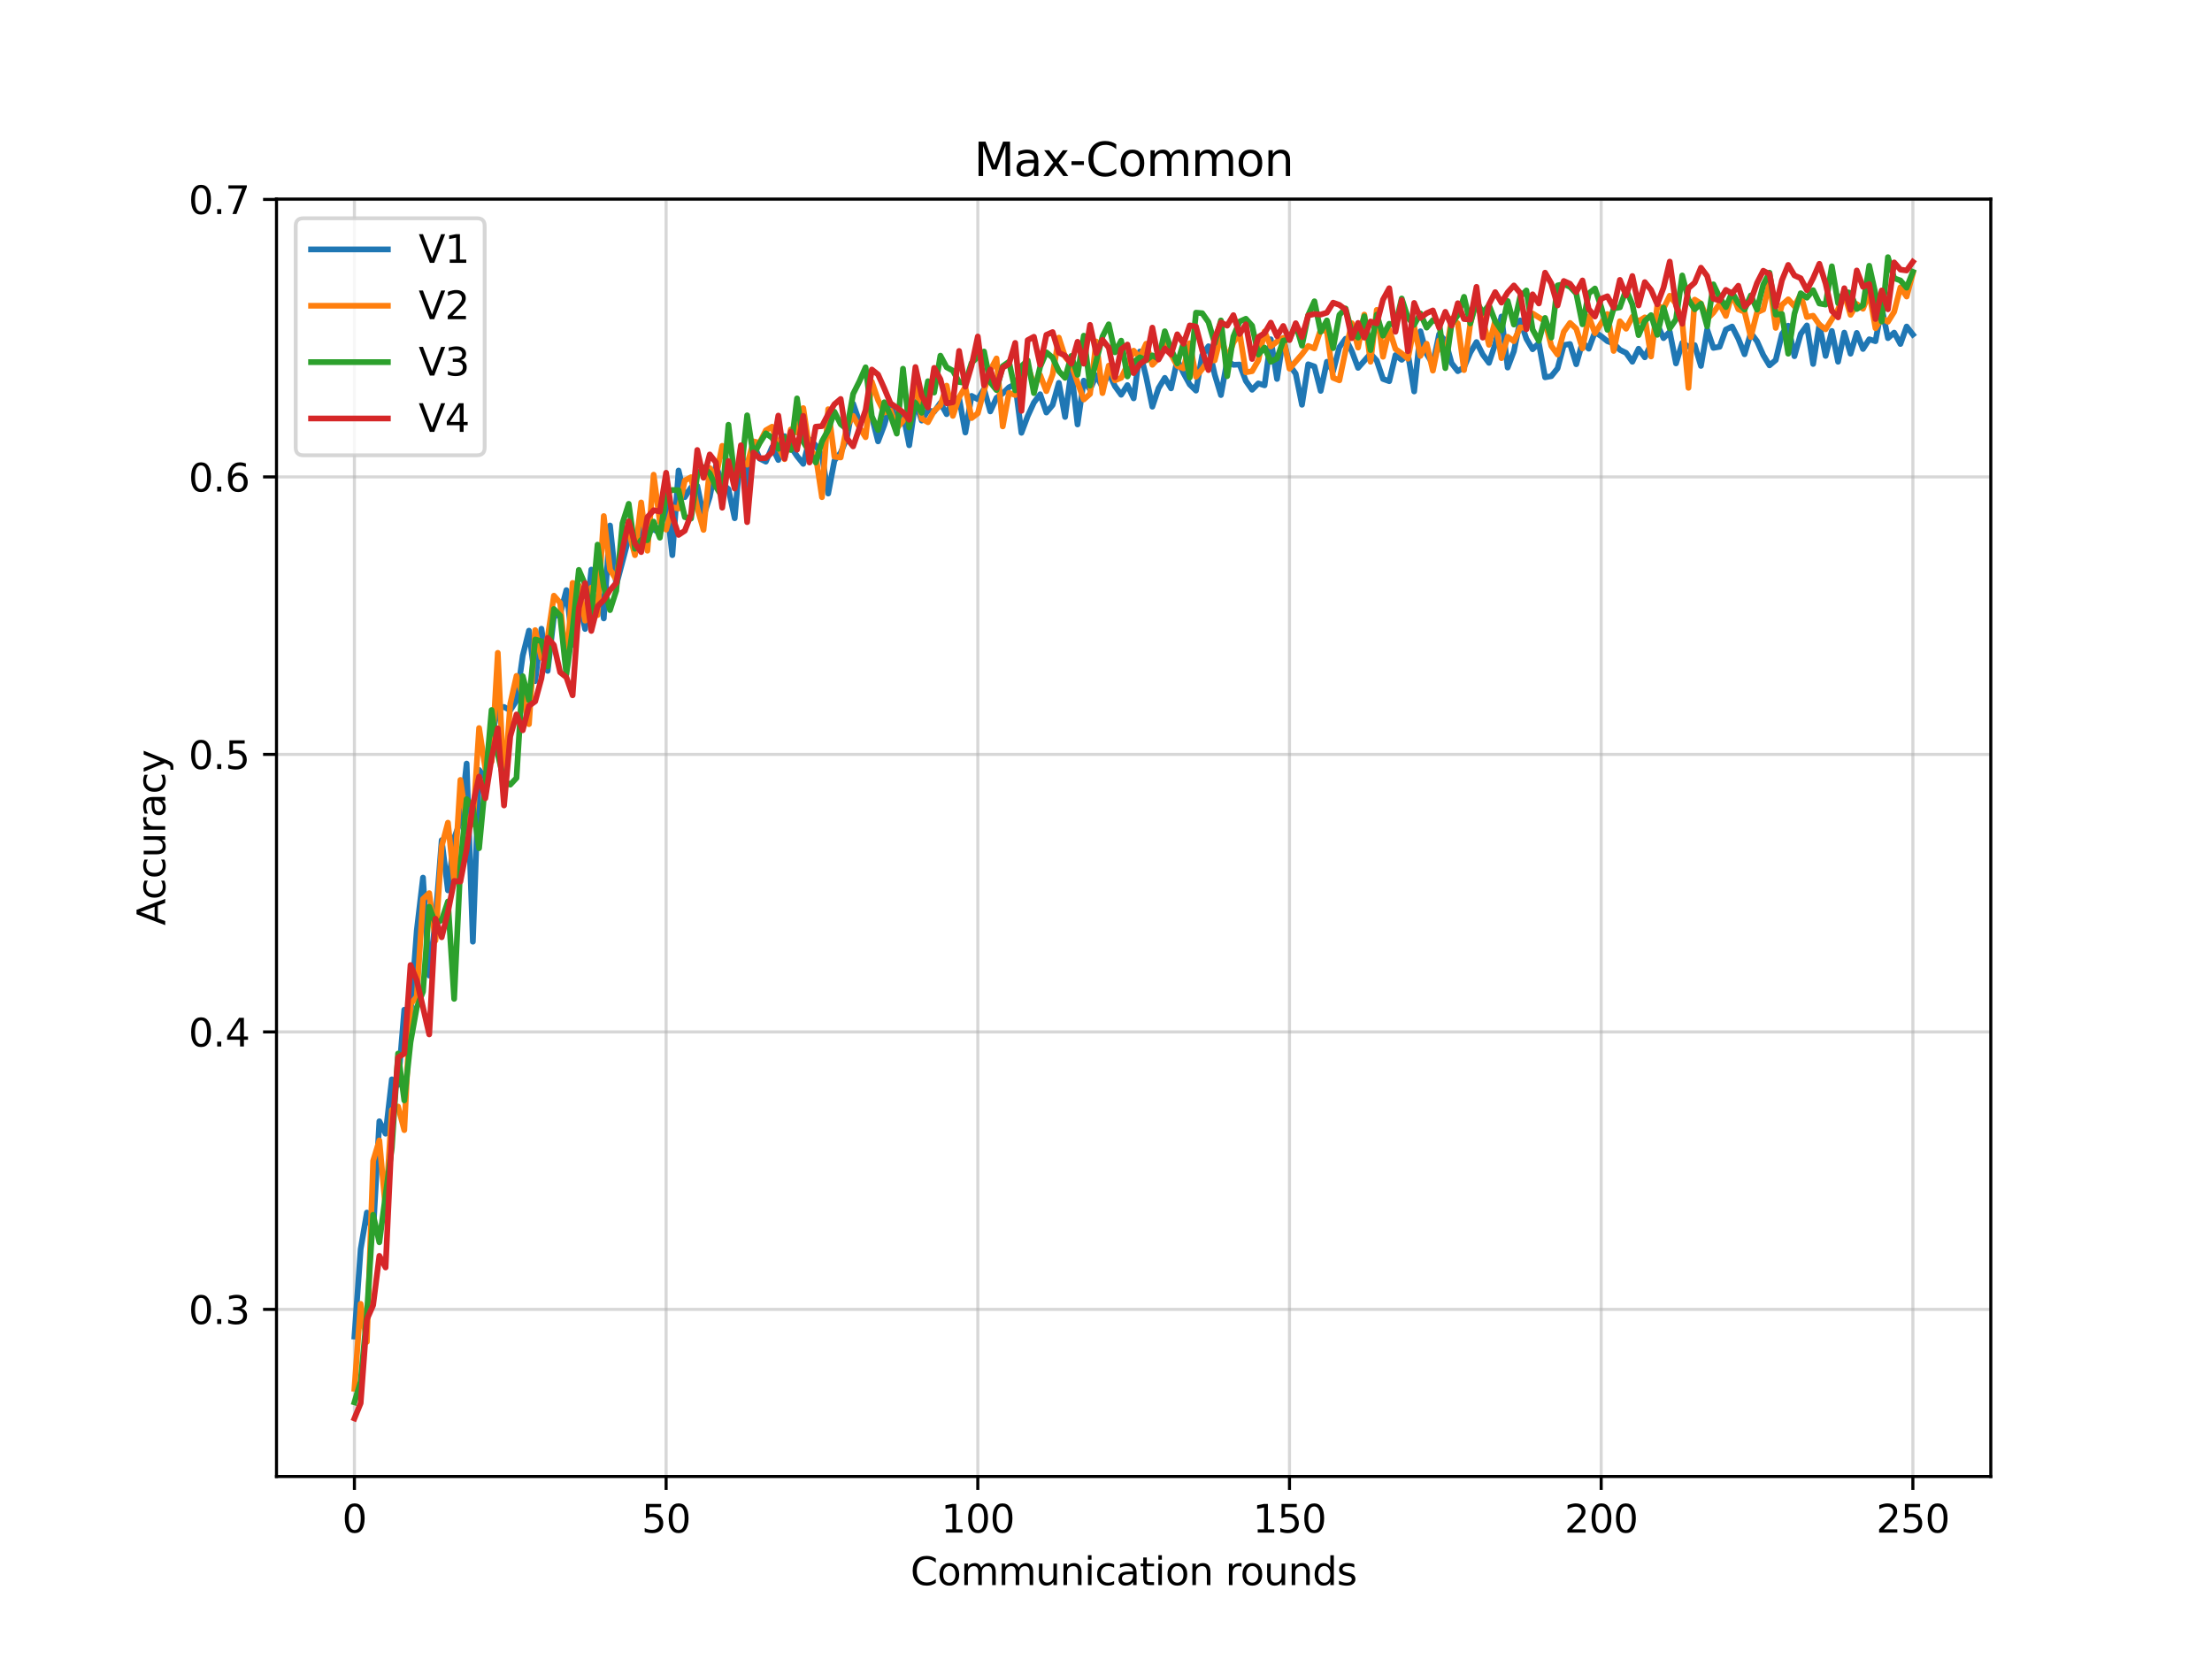 <?xml version="1.0" encoding="utf-8" standalone="no"?>
<!DOCTYPE svg PUBLIC "-//W3C//DTD SVG 1.1//EN"
  "http://www.w3.org/Graphics/SVG/1.1/DTD/svg11.dtd">
<svg xmlns:xlink="http://www.w3.org/1999/xlink" width="576pt" height="432pt" viewBox="0 0 576 432" xmlns="http://www.w3.org/2000/svg" version="1.1">
 <defs>
  <style type="text/css">*{stroke-linejoin: round; stroke-linecap: butt}</style>
 </defs>
 <g id="figure_1">
  <g id="patch_1">
   <path d="M 0 432 
L 576 432 
L 576 0 
L 0 0 
z
" style="fill: #ffffff"/>
  </g>
  <g id="axes_1">
   <g id="patch_2">
    <path d="M 72 384.48 
L 518.4 384.48 
L 518.4 51.84 
L 72 51.84 
z
" style="fill: #ffffff"/>
   </g>
   <g id="matplotlib.axis_1">
    <g id="xtick_1">
     <g id="line2d_1">
      <path d="M 92.291 384.48 
L 92.291 51.84 
" clip-path="url(#p181045d538)" style="fill: none; stroke: #b0b0b0; stroke-opacity: 0.5; stroke-width: 0.8; stroke-linecap: square"/>
     </g>
     <g id="line2d_2">
      <defs>
       <path id="m0600a0cae7" d="M 0 0 
L 0 3.5 
" style="stroke: #000000; stroke-width: 0.8"/>
      </defs>
      <g>
       <use xlink:href="#m0600a0cae7" x="92.291" y="384.48" style="stroke: #000000; stroke-width: 0.8"/>
      </g>
     </g>
     <g id="text_1">
      <!-- 0 -->
      <g transform="translate(89.11 399.078)scale(0.1 -0.1)">
       <defs>
        <path id="DejaVuSans-30" d="M 2034 4250 
Q 1547 4250 1301 3770 
Q 1056 3291 1056 2328 
Q 1056 1369 1301 889 
Q 1547 409 2034 409 
Q 2525 409 2770 889 
Q 3016 1369 3016 2328 
Q 3016 3291 2770 3770 
Q 2525 4250 2034 4250 
z
M 2034 4750 
Q 2819 4750 3233 4129 
Q 3647 3509 3647 2328 
Q 3647 1150 3233 529 
Q 2819 -91 2034 -91 
Q 1250 -91 836 529 
Q 422 1150 422 2328 
Q 422 3509 836 4129 
Q 1250 4750 2034 4750 
z
" transform="scale(0.016)"/>
       </defs>
       <use xlink:href="#DejaVuSans-30"/>
      </g>
     </g>
    </g>
    <g id="xtick_2">
     <g id="line2d_3">
      <path d="M 173.455 384.48 
L 173.455 51.84 
" clip-path="url(#p181045d538)" style="fill: none; stroke: #b0b0b0; stroke-opacity: 0.5; stroke-width: 0.8; stroke-linecap: square"/>
     </g>
     <g id="line2d_4">
      <g>
       <use xlink:href="#m0600a0cae7" x="173.455" y="384.48" style="stroke: #000000; stroke-width: 0.8"/>
      </g>
     </g>
     <g id="text_2">
      <!-- 50 -->
      <g transform="translate(167.092 399.078)scale(0.1 -0.1)">
       <defs>
        <path id="DejaVuSans-35" d="M 691 4666 
L 3169 4666 
L 3169 4134 
L 1269 4134 
L 1269 2991 
Q 1406 3038 1543 3061 
Q 1681 3084 1819 3084 
Q 2600 3084 3056 2656 
Q 3513 2228 3513 1497 
Q 3513 744 3044 326 
Q 2575 -91 1722 -91 
Q 1428 -91 1123 -41 
Q 819 9 494 109 
L 494 744 
Q 775 591 1075 516 
Q 1375 441 1709 441 
Q 2250 441 2565 725 
Q 2881 1009 2881 1497 
Q 2881 1984 2565 2268 
Q 2250 2553 1709 2553 
Q 1456 2553 1204 2497 
Q 953 2441 691 2322 
L 691 4666 
z
" transform="scale(0.016)"/>
       </defs>
       <use xlink:href="#DejaVuSans-35"/>
       <use xlink:href="#DejaVuSans-30" x="63.623"/>
      </g>
     </g>
    </g>
    <g id="xtick_3">
     <g id="line2d_5">
      <path d="M 254.618 384.48 
L 254.618 51.84 
" clip-path="url(#p181045d538)" style="fill: none; stroke: #b0b0b0; stroke-opacity: 0.5; stroke-width: 0.8; stroke-linecap: square"/>
     </g>
     <g id="line2d_6">
      <g>
       <use xlink:href="#m0600a0cae7" x="254.618" y="384.48" style="stroke: #000000; stroke-width: 0.8"/>
      </g>
     </g>
     <g id="text_3">
      <!-- 100 -->
      <g transform="translate(245.074 399.078)scale(0.1 -0.1)">
       <defs>
        <path id="DejaVuSans-31" d="M 794 531 
L 1825 531 
L 1825 4091 
L 703 3866 
L 703 4441 
L 1819 4666 
L 2450 4666 
L 2450 531 
L 3481 531 
L 3481 0 
L 794 0 
L 794 531 
z
" transform="scale(0.016)"/>
       </defs>
       <use xlink:href="#DejaVuSans-31"/>
       <use xlink:href="#DejaVuSans-30" x="63.623"/>
       <use xlink:href="#DejaVuSans-30" x="127.246"/>
      </g>
     </g>
    </g>
    <g id="xtick_4">
     <g id="line2d_7">
      <path d="M 335.782 384.48 
L 335.782 51.84 
" clip-path="url(#p181045d538)" style="fill: none; stroke: #b0b0b0; stroke-opacity: 0.5; stroke-width: 0.8; stroke-linecap: square"/>
     </g>
     <g id="line2d_8">
      <g>
       <use xlink:href="#m0600a0cae7" x="335.782" y="384.48" style="stroke: #000000; stroke-width: 0.8"/>
      </g>
     </g>
     <g id="text_4">
      <!-- 150 -->
      <g transform="translate(326.238 399.078)scale(0.1 -0.1)">
       <use xlink:href="#DejaVuSans-31"/>
       <use xlink:href="#DejaVuSans-35" x="63.623"/>
       <use xlink:href="#DejaVuSans-30" x="127.246"/>
      </g>
     </g>
    </g>
    <g id="xtick_5">
     <g id="line2d_9">
      <path d="M 416.945 384.48 
L 416.945 51.84 
" clip-path="url(#p181045d538)" style="fill: none; stroke: #b0b0b0; stroke-opacity: 0.5; stroke-width: 0.8; stroke-linecap: square"/>
     </g>
     <g id="line2d_10">
      <g>
       <use xlink:href="#m0600a0cae7" x="416.945" y="384.48" style="stroke: #000000; stroke-width: 0.8"/>
      </g>
     </g>
     <g id="text_5">
      <!-- 200 -->
      <g transform="translate(407.402 399.078)scale(0.1 -0.1)">
       <defs>
        <path id="DejaVuSans-32" d="M 1228 531 
L 3431 531 
L 3431 0 
L 469 0 
L 469 531 
Q 828 903 1448 1529 
Q 2069 2156 2228 2338 
Q 2531 2678 2651 2914 
Q 2772 3150 2772 3378 
Q 2772 3750 2511 3984 
Q 2250 4219 1831 4219 
Q 1534 4219 1204 4116 
Q 875 4013 500 3803 
L 500 4441 
Q 881 4594 1212 4672 
Q 1544 4750 1819 4750 
Q 2544 4750 2975 4387 
Q 3406 4025 3406 3419 
Q 3406 3131 3298 2873 
Q 3191 2616 2906 2266 
Q 2828 2175 2409 1742 
Q 1991 1309 1228 531 
z
" transform="scale(0.016)"/>
       </defs>
       <use xlink:href="#DejaVuSans-32"/>
       <use xlink:href="#DejaVuSans-30" x="63.623"/>
       <use xlink:href="#DejaVuSans-30" x="127.246"/>
      </g>
     </g>
    </g>
    <g id="xtick_6">
     <g id="line2d_11">
      <path d="M 498.109 384.48 
L 498.109 51.84 
" clip-path="url(#p181045d538)" style="fill: none; stroke: #b0b0b0; stroke-opacity: 0.5; stroke-width: 0.8; stroke-linecap: square"/>
     </g>
     <g id="line2d_12">
      <g>
       <use xlink:href="#m0600a0cae7" x="498.109" y="384.48" style="stroke: #000000; stroke-width: 0.8"/>
      </g>
     </g>
     <g id="text_6">
      <!-- 250 -->
      <g transform="translate(488.565 399.078)scale(0.1 -0.1)">
       <use xlink:href="#DejaVuSans-32"/>
       <use xlink:href="#DejaVuSans-35" x="63.623"/>
       <use xlink:href="#DejaVuSans-30" x="127.246"/>
      </g>
     </g>
    </g>
    <g id="text_7">
     <!-- Communication rounds -->
     <g transform="translate(237.084 412.757)scale(0.1 -0.1)">
      <defs>
       <path id="DejaVuSans-43" d="M 4122 4306 
L 4122 3641 
Q 3803 3938 3442 4084 
Q 3081 4231 2675 4231 
Q 1875 4231 1450 3742 
Q 1025 3253 1025 2328 
Q 1025 1406 1450 917 
Q 1875 428 2675 428 
Q 3081 428 3442 575 
Q 3803 722 4122 1019 
L 4122 359 
Q 3791 134 3420 21 
Q 3050 -91 2638 -91 
Q 1578 -91 968 557 
Q 359 1206 359 2328 
Q 359 3453 968 4101 
Q 1578 4750 2638 4750 
Q 3056 4750 3426 4639 
Q 3797 4528 4122 4306 
z
" transform="scale(0.016)"/>
       <path id="DejaVuSans-6f" d="M 1959 3097 
Q 1497 3097 1228 2736 
Q 959 2375 959 1747 
Q 959 1119 1226 758 
Q 1494 397 1959 397 
Q 2419 397 2687 759 
Q 2956 1122 2956 1747 
Q 2956 2369 2687 2733 
Q 2419 3097 1959 3097 
z
M 1959 3584 
Q 2709 3584 3137 3096 
Q 3566 2609 3566 1747 
Q 3566 888 3137 398 
Q 2709 -91 1959 -91 
Q 1206 -91 779 398 
Q 353 888 353 1747 
Q 353 2609 779 3096 
Q 1206 3584 1959 3584 
z
" transform="scale(0.016)"/>
       <path id="DejaVuSans-6d" d="M 3328 2828 
Q 3544 3216 3844 3400 
Q 4144 3584 4550 3584 
Q 5097 3584 5394 3201 
Q 5691 2819 5691 2113 
L 5691 0 
L 5113 0 
L 5113 2094 
Q 5113 2597 4934 2840 
Q 4756 3084 4391 3084 
Q 3944 3084 3684 2787 
Q 3425 2491 3425 1978 
L 3425 0 
L 2847 0 
L 2847 2094 
Q 2847 2600 2669 2842 
Q 2491 3084 2119 3084 
Q 1678 3084 1418 2786 
Q 1159 2488 1159 1978 
L 1159 0 
L 581 0 
L 581 3500 
L 1159 3500 
L 1159 2956 
Q 1356 3278 1631 3431 
Q 1906 3584 2284 3584 
Q 2666 3584 2933 3390 
Q 3200 3197 3328 2828 
z
" transform="scale(0.016)"/>
       <path id="DejaVuSans-75" d="M 544 1381 
L 544 3500 
L 1119 3500 
L 1119 1403 
Q 1119 906 1312 657 
Q 1506 409 1894 409 
Q 2359 409 2629 706 
Q 2900 1003 2900 1516 
L 2900 3500 
L 3475 3500 
L 3475 0 
L 2900 0 
L 2900 538 
Q 2691 219 2414 64 
Q 2138 -91 1772 -91 
Q 1169 -91 856 284 
Q 544 659 544 1381 
z
M 1991 3584 
L 1991 3584 
z
" transform="scale(0.016)"/>
       <path id="DejaVuSans-6e" d="M 3513 2113 
L 3513 0 
L 2938 0 
L 2938 2094 
Q 2938 2591 2744 2837 
Q 2550 3084 2163 3084 
Q 1697 3084 1428 2787 
Q 1159 2491 1159 1978 
L 1159 0 
L 581 0 
L 581 3500 
L 1159 3500 
L 1159 2956 
Q 1366 3272 1645 3428 
Q 1925 3584 2291 3584 
Q 2894 3584 3203 3211 
Q 3513 2838 3513 2113 
z
" transform="scale(0.016)"/>
       <path id="DejaVuSans-69" d="M 603 3500 
L 1178 3500 
L 1178 0 
L 603 0 
L 603 3500 
z
M 603 4863 
L 1178 4863 
L 1178 4134 
L 603 4134 
L 603 4863 
z
" transform="scale(0.016)"/>
       <path id="DejaVuSans-63" d="M 3122 3366 
L 3122 2828 
Q 2878 2963 2633 3030 
Q 2388 3097 2138 3097 
Q 1578 3097 1268 2742 
Q 959 2388 959 1747 
Q 959 1106 1268 751 
Q 1578 397 2138 397 
Q 2388 397 2633 464 
Q 2878 531 3122 666 
L 3122 134 
Q 2881 22 2623 -34 
Q 2366 -91 2075 -91 
Q 1284 -91 818 406 
Q 353 903 353 1747 
Q 353 2603 823 3093 
Q 1294 3584 2113 3584 
Q 2378 3584 2631 3529 
Q 2884 3475 3122 3366 
z
" transform="scale(0.016)"/>
       <path id="DejaVuSans-61" d="M 2194 1759 
Q 1497 1759 1228 1600 
Q 959 1441 959 1056 
Q 959 750 1161 570 
Q 1363 391 1709 391 
Q 2188 391 2477 730 
Q 2766 1069 2766 1631 
L 2766 1759 
L 2194 1759 
z
M 3341 1997 
L 3341 0 
L 2766 0 
L 2766 531 
Q 2569 213 2275 61 
Q 1981 -91 1556 -91 
Q 1019 -91 701 211 
Q 384 513 384 1019 
Q 384 1609 779 1909 
Q 1175 2209 1959 2209 
L 2766 2209 
L 2766 2266 
Q 2766 2663 2505 2880 
Q 2244 3097 1772 3097 
Q 1472 3097 1187 3025 
Q 903 2953 641 2809 
L 641 3341 
Q 956 3463 1253 3523 
Q 1550 3584 1831 3584 
Q 2591 3584 2966 3190 
Q 3341 2797 3341 1997 
z
" transform="scale(0.016)"/>
       <path id="DejaVuSans-74" d="M 1172 4494 
L 1172 3500 
L 2356 3500 
L 2356 3053 
L 1172 3053 
L 1172 1153 
Q 1172 725 1289 603 
Q 1406 481 1766 481 
L 2356 481 
L 2356 0 
L 1766 0 
Q 1100 0 847 248 
Q 594 497 594 1153 
L 594 3053 
L 172 3053 
L 172 3500 
L 594 3500 
L 594 4494 
L 1172 4494 
z
" transform="scale(0.016)"/>
       <path id="DejaVuSans-20" transform="scale(0.016)"/>
       <path id="DejaVuSans-72" d="M 2631 2963 
Q 2534 3019 2420 3045 
Q 2306 3072 2169 3072 
Q 1681 3072 1420 2755 
Q 1159 2438 1159 1844 
L 1159 0 
L 581 0 
L 581 3500 
L 1159 3500 
L 1159 2956 
Q 1341 3275 1631 3429 
Q 1922 3584 2338 3584 
Q 2397 3584 2469 3576 
Q 2541 3569 2628 3553 
L 2631 2963 
z
" transform="scale(0.016)"/>
       <path id="DejaVuSans-64" d="M 2906 2969 
L 2906 4863 
L 3481 4863 
L 3481 0 
L 2906 0 
L 2906 525 
Q 2725 213 2448 61 
Q 2172 -91 1784 -91 
Q 1150 -91 751 415 
Q 353 922 353 1747 
Q 353 2572 751 3078 
Q 1150 3584 1784 3584 
Q 2172 3584 2448 3432 
Q 2725 3281 2906 2969 
z
M 947 1747 
Q 947 1113 1208 752 
Q 1469 391 1925 391 
Q 2381 391 2643 752 
Q 2906 1113 2906 1747 
Q 2906 2381 2643 2742 
Q 2381 3103 1925 3103 
Q 1469 3103 1208 2742 
Q 947 2381 947 1747 
z
" transform="scale(0.016)"/>
       <path id="DejaVuSans-73" d="M 2834 3397 
L 2834 2853 
Q 2591 2978 2328 3040 
Q 2066 3103 1784 3103 
Q 1356 3103 1142 2972 
Q 928 2841 928 2578 
Q 928 2378 1081 2264 
Q 1234 2150 1697 2047 
L 1894 2003 
Q 2506 1872 2764 1633 
Q 3022 1394 3022 966 
Q 3022 478 2636 193 
Q 2250 -91 1575 -91 
Q 1294 -91 989 -36 
Q 684 19 347 128 
L 347 722 
Q 666 556 975 473 
Q 1284 391 1588 391 
Q 1994 391 2212 530 
Q 2431 669 2431 922 
Q 2431 1156 2273 1281 
Q 2116 1406 1581 1522 
L 1381 1569 
Q 847 1681 609 1914 
Q 372 2147 372 2553 
Q 372 3047 722 3315 
Q 1072 3584 1716 3584 
Q 2034 3584 2315 3537 
Q 2597 3491 2834 3397 
z
" transform="scale(0.016)"/>
      </defs>
      <use xlink:href="#DejaVuSans-43"/>
      <use xlink:href="#DejaVuSans-6f" x="69.824"/>
      <use xlink:href="#DejaVuSans-6d" x="131.006"/>
      <use xlink:href="#DejaVuSans-6d" x="228.418"/>
      <use xlink:href="#DejaVuSans-75" x="325.83"/>
      <use xlink:href="#DejaVuSans-6e" x="389.209"/>
      <use xlink:href="#DejaVuSans-69" x="452.588"/>
      <use xlink:href="#DejaVuSans-63" x="480.371"/>
      <use xlink:href="#DejaVuSans-61" x="535.352"/>
      <use xlink:href="#DejaVuSans-74" x="596.631"/>
      <use xlink:href="#DejaVuSans-69" x="635.84"/>
      <use xlink:href="#DejaVuSans-6f" x="663.623"/>
      <use xlink:href="#DejaVuSans-6e" x="724.805"/>
      <use xlink:href="#DejaVuSans-20" x="788.184"/>
      <use xlink:href="#DejaVuSans-72" x="819.971"/>
      <use xlink:href="#DejaVuSans-6f" x="858.834"/>
      <use xlink:href="#DejaVuSans-75" x="920.016"/>
      <use xlink:href="#DejaVuSans-6e" x="983.395"/>
      <use xlink:href="#DejaVuSans-64" x="1046.773"/>
      <use xlink:href="#DejaVuSans-73" x="1110.25"/>
     </g>
    </g>
   </g>
   <g id="matplotlib.axis_2">
    <g id="ytick_1">
     <g id="line2d_13">
      <path d="M 72 340.963 
L 518.4 340.963 
" clip-path="url(#p181045d538)" style="fill: none; stroke: #b0b0b0; stroke-opacity: 0.5; stroke-width: 0.8; stroke-linecap: square"/>
     </g>
     <g id="line2d_14">
      <defs>
       <path id="m2d059db420" d="M 0 0 
L -3.5 0 
" style="stroke: #000000; stroke-width: 0.8"/>
      </defs>
      <g>
       <use xlink:href="#m2d059db420" x="72" y="340.963" style="stroke: #000000; stroke-width: 0.8"/>
      </g>
     </g>
     <g id="text_8">
      <!-- 0.3 -->
      <g transform="translate(49.097 344.762)scale(0.1 -0.1)">
       <defs>
        <path id="DejaVuSans-2e" d="M 684 794 
L 1344 794 
L 1344 0 
L 684 0 
L 684 794 
z
" transform="scale(0.016)"/>
        <path id="DejaVuSans-33" d="M 2597 2516 
Q 3050 2419 3304 2112 
Q 3559 1806 3559 1356 
Q 3559 666 3084 287 
Q 2609 -91 1734 -91 
Q 1441 -91 1130 -33 
Q 819 25 488 141 
L 488 750 
Q 750 597 1062 519 
Q 1375 441 1716 441 
Q 2309 441 2620 675 
Q 2931 909 2931 1356 
Q 2931 1769 2642 2001 
Q 2353 2234 1838 2234 
L 1294 2234 
L 1294 2753 
L 1863 2753 
Q 2328 2753 2575 2939 
Q 2822 3125 2822 3475 
Q 2822 3834 2567 4026 
Q 2313 4219 1838 4219 
Q 1578 4219 1281 4162 
Q 984 4106 628 3988 
L 628 4550 
Q 988 4650 1302 4700 
Q 1616 4750 1894 4750 
Q 2613 4750 3031 4423 
Q 3450 4097 3450 3541 
Q 3450 3153 3228 2886 
Q 3006 2619 2597 2516 
z
" transform="scale(0.016)"/>
       </defs>
       <use xlink:href="#DejaVuSans-30"/>
       <use xlink:href="#DejaVuSans-2e" x="63.623"/>
       <use xlink:href="#DejaVuSans-33" x="95.41"/>
      </g>
     </g>
    </g>
    <g id="ytick_2">
     <g id="line2d_15">
      <path d="M 72 268.705 
L 518.4 268.705 
" clip-path="url(#p181045d538)" style="fill: none; stroke: #b0b0b0; stroke-opacity: 0.5; stroke-width: 0.8; stroke-linecap: square"/>
     </g>
     <g id="line2d_16">
      <g>
       <use xlink:href="#m2d059db420" x="72" y="268.705" style="stroke: #000000; stroke-width: 0.8"/>
      </g>
     </g>
     <g id="text_9">
      <!-- 0.4 -->
      <g transform="translate(49.097 272.504)scale(0.1 -0.1)">
       <defs>
        <path id="DejaVuSans-34" d="M 2419 4116 
L 825 1625 
L 2419 1625 
L 2419 4116 
z
M 2253 4666 
L 3047 4666 
L 3047 1625 
L 3713 1625 
L 3713 1100 
L 3047 1100 
L 3047 0 
L 2419 0 
L 2419 1100 
L 313 1100 
L 313 1709 
L 2253 4666 
z
" transform="scale(0.016)"/>
       </defs>
       <use xlink:href="#DejaVuSans-30"/>
       <use xlink:href="#DejaVuSans-2e" x="63.623"/>
       <use xlink:href="#DejaVuSans-34" x="95.41"/>
      </g>
     </g>
    </g>
    <g id="ytick_3">
     <g id="line2d_17">
      <path d="M 72 196.446 
L 518.4 196.446 
" clip-path="url(#p181045d538)" style="fill: none; stroke: #b0b0b0; stroke-opacity: 0.5; stroke-width: 0.8; stroke-linecap: square"/>
     </g>
     <g id="line2d_18">
      <g>
       <use xlink:href="#m2d059db420" x="72" y="196.446" style="stroke: #000000; stroke-width: 0.8"/>
      </g>
     </g>
     <g id="text_10">
      <!-- 0.5 -->
      <g transform="translate(49.097 200.246)scale(0.1 -0.1)">
       <use xlink:href="#DejaVuSans-30"/>
       <use xlink:href="#DejaVuSans-2e" x="63.623"/>
       <use xlink:href="#DejaVuSans-35" x="95.41"/>
      </g>
     </g>
    </g>
    <g id="ytick_4">
     <g id="line2d_19">
      <path d="M 72 124.188 
L 518.4 124.188 
" clip-path="url(#p181045d538)" style="fill: none; stroke: #b0b0b0; stroke-opacity: 0.5; stroke-width: 0.8; stroke-linecap: square"/>
     </g>
     <g id="line2d_20">
      <g>
       <use xlink:href="#m2d059db420" x="72" y="124.188" style="stroke: #000000; stroke-width: 0.8"/>
      </g>
     </g>
     <g id="text_11">
      <!-- 0.6 -->
      <g transform="translate(49.097 127.988)scale(0.1 -0.1)">
       <defs>
        <path id="DejaVuSans-36" d="M 2113 2584 
Q 1688 2584 1439 2293 
Q 1191 2003 1191 1497 
Q 1191 994 1439 701 
Q 1688 409 2113 409 
Q 2538 409 2786 701 
Q 3034 994 3034 1497 
Q 3034 2003 2786 2293 
Q 2538 2584 2113 2584 
z
M 3366 4563 
L 3366 3988 
Q 3128 4100 2886 4159 
Q 2644 4219 2406 4219 
Q 1781 4219 1451 3797 
Q 1122 3375 1075 2522 
Q 1259 2794 1537 2939 
Q 1816 3084 2150 3084 
Q 2853 3084 3261 2657 
Q 3669 2231 3669 1497 
Q 3669 778 3244 343 
Q 2819 -91 2113 -91 
Q 1303 -91 875 529 
Q 447 1150 447 2328 
Q 447 3434 972 4092 
Q 1497 4750 2381 4750 
Q 2619 4750 2861 4703 
Q 3103 4656 3366 4563 
z
" transform="scale(0.016)"/>
       </defs>
       <use xlink:href="#DejaVuSans-30"/>
       <use xlink:href="#DejaVuSans-2e" x="63.623"/>
       <use xlink:href="#DejaVuSans-36" x="95.41"/>
      </g>
     </g>
    </g>
    <g id="ytick_5">
     <g id="line2d_21">
      <path d="M 72 51.93 
L 518.4 51.93 
" clip-path="url(#p181045d538)" style="fill: none; stroke: #b0b0b0; stroke-opacity: 0.5; stroke-width: 0.8; stroke-linecap: square"/>
     </g>
     <g id="line2d_22">
      <g>
       <use xlink:href="#m2d059db420" x="72" y="51.93" style="stroke: #000000; stroke-width: 0.8"/>
      </g>
     </g>
     <g id="text_12">
      <!-- 0.7 -->
      <g transform="translate(49.097 55.73)scale(0.1 -0.1)">
       <defs>
        <path id="DejaVuSans-37" d="M 525 4666 
L 3525 4666 
L 3525 4397 
L 1831 0 
L 1172 0 
L 2766 4134 
L 525 4134 
L 525 4666 
z
" transform="scale(0.016)"/>
       </defs>
       <use xlink:href="#DejaVuSans-30"/>
       <use xlink:href="#DejaVuSans-2e" x="63.623"/>
       <use xlink:href="#DejaVuSans-37" x="95.41"/>
      </g>
     </g>
    </g>
    <g id="text_13">
     <!-- Accuracy -->
     <g transform="translate(43.017 240.988)rotate(-90)scale(0.1 -0.1)">
      <defs>
       <path id="DejaVuSans-41" d="M 2188 4044 
L 1331 1722 
L 3047 1722 
L 2188 4044 
z
M 1831 4666 
L 2547 4666 
L 4325 0 
L 3669 0 
L 3244 1197 
L 1141 1197 
L 716 0 
L 50 0 
L 1831 4666 
z
" transform="scale(0.016)"/>
       <path id="DejaVuSans-79" d="M 2059 -325 
Q 1816 -950 1584 -1140 
Q 1353 -1331 966 -1331 
L 506 -1331 
L 506 -850 
L 844 -850 
Q 1081 -850 1212 -737 
Q 1344 -625 1503 -206 
L 1606 56 
L 191 3500 
L 800 3500 
L 1894 763 
L 2988 3500 
L 3597 3500 
L 2059 -325 
z
" transform="scale(0.016)"/>
      </defs>
      <use xlink:href="#DejaVuSans-41"/>
      <use xlink:href="#DejaVuSans-63" x="66.658"/>
      <use xlink:href="#DejaVuSans-63" x="121.639"/>
      <use xlink:href="#DejaVuSans-75" x="176.619"/>
      <use xlink:href="#DejaVuSans-72" x="239.998"/>
      <use xlink:href="#DejaVuSans-61" x="281.111"/>
      <use xlink:href="#DejaVuSans-63" x="342.391"/>
      <use xlink:href="#DejaVuSans-79" x="397.371"/>
     </g>
    </g>
   </g>
   <g id="line2d_23">
    <path d="M 92.291 348.044 
L 93.914 325.283 
L 95.537 315.745 
L 97.161 321.019 
L 98.784 291.972 
L 100.407 295.223 
L 102.031 281.061 
L 103.654 282.506 
L 105.277 262.924 
L 106.9 263.935 
L 108.524 242.33 
L 110.147 228.529 
L 111.77 254.036 
L 113.393 239.368 
L 115.017 218.774 
L 116.64 231.853 
L 118.263 218.268 
L 119.887 213.788 
L 121.51 198.831 
L 123.133 245.221 
L 124.756 200.493 
L 126.38 202.516 
L 128.003 192.255 
L 129.626 184.379 
L 131.249 184.09 
L 132.873 184.957 
L 134.496 182.428 
L 136.119 170.723 
L 137.743 164.219 
L 139.366 177.37 
L 140.989 163.714 
L 142.612 174.697 
L 144.236 160.534 
L 145.859 159.956 
L 147.482 153.67 
L 149.105 167.905 
L 150.729 156.343 
L 152.352 163.786 
L 153.975 148.323 
L 155.599 151.646 
L 157.222 161.04 
L 158.845 136.834 
L 160.468 152.369 
L 163.715 140.085 
L 165.338 141.241 
L 166.961 138.568 
L 168.585 135.244 
L 170.208 137.917 
L 171.831 138.64 
L 173.455 130.475 
L 175.078 144.565 
L 176.701 122.526 
L 178.324 129.463 
L 179.948 126.934 
L 181.571 126.501 
L 183.194 134.449 
L 184.817 129.391 
L 186.441 121.226 
L 188.064 125.923 
L 189.687 127.368 
L 191.311 134.955 
L 192.934 116.385 
L 194.557 126.356 
L 196.18 115.59 
L 197.804 119.419 
L 199.427 120.214 
L 201.05 116.457 
L 202.673 119.781 
L 204.297 113.566 
L 205.92 116.312 
L 207.543 118.769 
L 209.167 120.792 
L 210.79 114.434 
L 212.413 115.951 
L 214.036 118.697 
L 215.66 128.524 
L 217.283 119.925 
L 218.906 117.902 
L 220.529 114.072 
L 222.153 105.112 
L 223.776 109.809 
L 225.399 108.725 
L 227.023 108.581 
L 228.646 114.939 
L 230.269 110.676 
L 231.892 105.04 
L 233.516 109.954 
L 235.139 107.641 
L 236.762 115.951 
L 238.385 104.534 
L 240.009 109.52 
L 241.632 106.846 
L 243.255 107.208 
L 244.879 104.895 
L 246.502 107.858 
L 248.125 104.173 
L 249.748 103.667 
L 251.372 112.627 
L 252.995 103.089 
L 254.618 103.956 
L 256.241 101.283 
L 257.865 107.135 
L 259.488 103.595 
L 261.111 102.439 
L 262.735 100.849 
L 264.358 100.054 
L 265.981 112.699 
L 267.604 108.364 
L 269.228 104.823 
L 270.851 102.655 
L 272.474 107.425 
L 274.097 105.474 
L 275.721 99.693 
L 277.344 108.581 
L 278.967 96.441 
L 280.591 110.532 
L 282.214 99.115 
L 283.837 101.427 
L 285.46 97.742 
L 287.084 100.849 
L 288.707 97.092 
L 290.33 100.56 
L 291.953 102.8 
L 293.577 100.271 
L 295.2 103.739 
L 296.823 91.528 
L 298.447 98.103 
L 300.07 105.907 
L 301.693 101.066 
L 303.316 98.392 
L 304.94 101.138 
L 306.563 93.768 
L 308.186 97.164 
L 309.809 100.126 
L 311.433 101.716 
L 313.056 92.467 
L 314.679 90.155 
L 316.303 97.525 
L 317.926 102.872 
L 319.549 93.985 
L 321.172 94.996 
L 322.796 94.924 
L 324.419 99.187 
L 326.042 101.499 
L 327.665 99.837 
L 329.289 100.343 
L 330.912 88.348 
L 332.535 98.681 
L 334.159 87.987 
L 335.782 95.068 
L 337.405 97.308 
L 339.028 105.401 
L 340.652 94.852 
L 342.275 95.43 
L 343.898 101.788 
L 345.521 94.201 
L 347.145 96.658 
L 348.768 90.444 
L 350.391 88.204 
L 352.015 91.455 
L 353.638 95.791 
L 356.884 92.106 
L 358.508 93.912 
L 360.131 98.681 
L 361.754 99.259 
L 363.377 92.467 
L 365.001 93.695 
L 366.624 92.178 
L 368.247 101.933 
L 369.871 86.253 
L 371.494 92.178 
L 373.117 94.779 
L 374.74 87.048 
L 376.364 88.71 
L 377.987 94.563 
L 379.61 96.658 
L 381.233 95.646 
L 382.857 91.817 
L 384.48 89.071 
L 386.103 92.323 
L 387.727 94.49 
L 389.35 89.577 
L 390.973 82.423 
L 392.596 95.719 
L 394.22 91.455 
L 395.843 83.435 
L 397.466 88.204 
L 399.089 90.95 
L 400.713 89.36 
L 402.336 98.248 
L 403.959 97.959 
L 405.583 95.935 
L 407.206 89.866 
L 408.829 89.577 
L 410.452 94.852 
L 412.076 89.143 
L 413.699 90.805 
L 415.322 86.47 
L 416.945 87.554 
L 418.569 88.854 
L 420.192 89.432 
L 421.815 91.094 
L 423.439 91.889 
L 425.062 94.201 
L 426.685 90.805 
L 428.308 93.045 
L 429.932 89.577 
L 431.555 84.519 
L 433.178 88.059 
L 434.801 86.397 
L 436.425 94.635 
L 438.048 89.288 
L 439.671 90.227 
L 441.295 89.866 
L 442.918 95.285 
L 444.541 85.819 
L 446.164 90.588 
L 447.788 90.299 
L 449.411 85.819 
L 451.034 85.025 
L 452.657 88.204 
L 454.281 92.25 
L 455.904 86.686 
L 457.527 88.854 
L 459.151 92.467 
L 460.774 95.141 
L 462.397 93.768 
L 464.02 86.975 
L 465.644 84.808 
L 467.267 92.756 
L 468.89 86.975 
L 470.513 84.735 
L 472.137 94.779 
L 473.76 84.519 
L 475.383 92.684 
L 477.007 86.181 
L 478.63 94.201 
L 480.253 86.614 
L 481.876 92.106 
L 483.5 86.686 
L 485.123 90.877 
L 486.746 88.348 
L 488.369 88.854 
L 489.993 80.111 
L 491.616 88.059 
L 493.239 86.614 
L 494.863 89.577 
L 496.486 85.025 
L 498.109 87.12 
L 498.109 87.12 
" clip-path="url(#p181045d538)" style="fill: none; stroke: #1f77b4; stroke-width: 1.5; stroke-linecap: square"/>
   </g>
   <g id="line2d_24">
    <path d="M 92.291 361.628 
L 93.914 339.517 
L 95.537 349.417 
L 97.161 302.305 
L 98.784 296.957 
L 100.407 314.877 
L 102.031 289.009 
L 103.654 288.142 
L 105.277 294.284 
L 106.9 261.479 
L 108.524 259.528 
L 110.147 234.093 
L 111.77 232.575 
L 113.393 244.932 
L 115.017 220.364 
L 116.64 214.222 
L 118.263 229.685 
L 119.887 203.094 
L 121.51 214.077 
L 123.133 214.655 
L 124.756 189.582 
L 126.38 200.132 
L 128.003 198.325 
L 129.626 170 
L 131.249 205.551 
L 132.873 183.223 
L 134.496 175.997 
L 136.119 181.128 
L 137.743 188.57 
L 139.366 164.075 
L 140.989 171.301 
L 142.612 166.026 
L 144.236 155.115 
L 145.859 156.994 
L 147.482 173.685 
L 149.105 151.791 
L 150.729 152.441 
L 152.352 161.618 
L 153.975 153.019 
L 155.599 160.173 
L 157.222 134.377 
L 158.845 148.323 
L 160.468 150.924 
L 162.092 140.23 
L 163.715 138.279 
L 165.338 144.565 
L 166.961 130.836 
L 168.585 143.409 
L 170.208 123.61 
L 171.831 135.894 
L 173.455 137.917 
L 175.078 132.065 
L 176.701 132.426 
L 178.324 125.128 
L 179.948 124.261 
L 181.571 132.281 
L 183.194 137.99 
L 184.817 121.876 
L 186.441 124.116 
L 188.064 116.095 
L 189.687 122.237 
L 191.311 124.55 
L 192.934 120.286 
L 194.557 121.009 
L 196.18 114.939 
L 197.804 115.301 
L 199.427 112.049 
L 201.05 111.11 
L 202.673 116.385 
L 204.297 119.564 
L 205.92 111.832 
L 207.543 112.627 
L 209.167 106.268 
L 210.79 117.035 
L 212.413 118.625 
L 214.036 129.463 
L 215.66 106.557 
L 217.283 118.914 
L 218.906 119.13 
L 220.529 111.037 
L 222.153 108.292 
L 223.776 111.254 
L 225.399 113.855 
L 227.023 99.404 
L 228.646 104.173 
L 230.269 107.425 
L 231.892 106.919 
L 233.516 111.543 
L 235.139 109.592 
L 236.762 107.352 
L 238.385 99.621 
L 240.009 109.014 
L 241.632 109.954 
L 243.255 106.991 
L 244.879 105.546 
L 246.502 100.415 
L 248.125 108.292 
L 249.748 103.45 
L 251.372 100.777 
L 252.995 108.87 
L 254.618 107.641 
L 256.241 101.644 
L 257.865 96.441 
L 259.488 93.334 
L 261.111 111.037 
L 262.735 102.294 
L 264.358 102.872 
L 265.981 96.08 
L 267.604 95.213 
L 269.228 100.271 
L 270.851 97.67 
L 272.474 101.861 
L 274.097 97.525 
L 275.721 87.915 
L 277.344 92.901 
L 278.967 94.852 
L 280.591 99.621 
L 282.214 104.028 
L 283.837 102.583 
L 285.46 88.926 
L 287.084 102.366 
L 288.707 95.213 
L 290.33 99.043 
L 291.953 98.392 
L 293.577 95.068 
L 295.2 91.311 
L 296.823 93.117 
L 298.447 89.505 
L 300.07 94.996 
L 301.693 93.262 
L 303.316 88.421 
L 304.94 92.25 
L 306.563 95.285 
L 308.186 95.935 
L 309.809 89.36 
L 311.433 98.103 
L 313.056 96.08 
L 314.679 93.768 
L 316.303 93.84 
L 317.926 87.337 
L 319.549 93.623 
L 321.172 89.215 
L 322.796 86.759 
L 324.419 96.947 
L 326.042 96.658 
L 327.665 93.84 
L 329.289 86.325 
L 330.912 90.227 
L 332.535 88.926 
L 334.159 87.987 
L 335.782 96.008 
L 339.028 92.25 
L 340.652 90.083 
L 342.275 90.733 
L 343.898 85.892 
L 345.521 86.253 
L 347.145 98.392 
L 348.768 99.043 
L 350.391 91.239 
L 352.015 84.157 
L 353.638 90.516 
L 355.261 81.917 
L 356.884 94.201 
L 358.508 80.689 
L 360.131 92.901 
L 361.754 85.819 
L 363.377 90.877 
L 365.001 92.034 
L 366.624 93.406 
L 368.247 85.097 
L 369.871 92.684 
L 371.494 89.505 
L 373.117 96.514 
L 374.74 88.637 
L 376.364 93.406 
L 377.987 82.929 
L 379.61 84.23 
L 381.233 96.369 
L 382.857 84.302 
L 384.48 77.871 
L 386.103 83.074 
L 387.727 89.794 
L 389.35 83.507 
L 390.973 93.262 
L 392.596 87.698 
L 394.22 88.854 
L 395.843 85.241 
L 397.466 85.386 
L 399.089 81.628 
L 402.336 83.652 
L 403.959 90.083 
L 405.583 92.323 
L 407.206 86.397 
L 408.829 84.085 
L 410.452 85.603 
L 412.076 90.733 
L 413.699 82.351 
L 415.322 86.759 
L 416.945 84.157 
L 418.569 81.773 
L 420.192 91.383 
L 421.815 83.652 
L 423.439 85.603 
L 425.062 82.495 
L 426.685 83.652 
L 428.308 82.64 
L 429.932 92.828 
L 431.555 79.533 
L 433.178 80.328 
L 434.801 77.004 
L 436.425 79.099 
L 438.048 83.724 
L 439.671 100.994 
L 441.295 78.015 
L 442.918 79.027 
L 444.541 83.074 
L 446.164 81.412 
L 447.788 79.099 
L 449.411 82.279 
L 451.034 76.426 
L 452.657 80.545 
L 454.281 81.195 
L 455.904 87.77 
L 457.527 81.339 
L 459.151 80.617 
L 460.774 73.391 
L 462.397 85.386 
L 464.02 79.388 
L 465.644 77.943 
L 467.267 79.75 
L 468.89 76.715 
L 470.513 82.568 
L 472.137 82.206 
L 473.76 84.519 
L 475.383 85.747 
L 478.63 80.545 
L 480.253 76.498 
L 481.876 81.99 
L 483.5 79.172 
L 485.123 80.4 
L 486.746 76.209 
L 488.369 85.458 
L 489.993 82.785 
L 491.616 83.796 
L 493.239 81.195 
L 494.863 74.836 
L 496.486 77.221 
L 498.109 71.151 
L 498.109 71.151 
" clip-path="url(#p181045d538)" style="fill: none; stroke: #ff7f0e; stroke-width: 1.5; stroke-linecap: square"/>
   </g>
   <g id="line2d_25">
    <path d="M 92.291 365.169 
L 93.914 359.75 
L 95.537 342.191 
L 97.161 316.323 
L 98.784 323.476 
L 102.031 298.908 
L 103.654 274.341 
L 105.277 286.552 
L 106.9 271.378 
L 108.524 262.346 
L 110.147 258.227 
L 111.77 236.116 
L 113.393 240.452 
L 115.017 239.585 
L 116.64 234.743 
L 118.263 260.106 
L 119.887 225.35 
L 121.51 208.08 
L 123.133 210.103 
L 124.756 220.87 
L 126.38 203.745 
L 128.003 184.885 
L 129.626 196.374 
L 131.249 203.383 
L 132.873 204.323 
L 134.496 202.588 
L 136.119 176.07 
L 137.743 182.356 
L 139.366 166.532 
L 140.989 166.965 
L 142.612 173.541 
L 144.236 158.583 
L 145.859 160.317 
L 147.482 175.636 
L 149.105 163.858 
L 150.729 148.395 
L 152.352 152.152 
L 153.975 160.317 
L 155.599 141.819 
L 157.222 152.73 
L 158.845 158.872 
L 160.468 153.814 
L 162.092 136.255 
L 163.715 131.197 
L 165.338 142.903 
L 166.961 140.591 
L 168.585 140.663 
L 170.208 135.822 
L 171.831 140.013 
L 173.455 128.379 
L 175.078 127.585 
L 176.701 127.657 
L 178.324 134.666 
L 179.948 135.027 
L 181.571 123.683 
L 183.194 121.659 
L 184.817 123.249 
L 186.441 126.79 
L 188.064 129.319 
L 189.687 110.604 
L 191.311 124.405 
L 192.934 123.394 
L 194.557 108.147 
L 196.18 118.625 
L 197.804 115.373 
L 199.427 112.844 
L 201.05 114 
L 202.673 116.89 
L 204.297 113.928 
L 205.92 117.179 
L 207.543 103.739 
L 209.167 115.012 
L 212.413 120.431 
L 214.036 114.939 
L 215.66 111.977 
L 217.283 107.208 
L 218.906 110.459 
L 220.529 111.76 
L 222.153 102.583 
L 223.776 99.332 
L 225.399 95.646 
L 227.023 108.436 
L 228.646 111.977 
L 230.269 104.751 
L 231.892 108.219 
L 233.516 112.916 
L 235.139 96.008 
L 236.762 111.326 
L 238.385 104.895 
L 240.009 107.497 
L 241.632 99.259 
L 243.255 102.222 
L 244.879 92.612 
L 246.502 95.646 
L 248.125 96.514 
L 249.748 99.476 
L 251.372 99.693 
L 252.995 94.49 
L 254.618 92.901 
L 256.241 91.528 
L 257.865 99.548 
L 259.488 101.572 
L 261.111 95.357 
L 262.735 94.201 
L 264.358 101.644 
L 265.981 95.357 
L 267.604 93.84 
L 269.228 102.366 
L 270.851 95.502 
L 272.474 91.745 
L 274.097 93.117 
L 275.721 96.658 
L 277.344 98.392 
L 278.967 92.684 
L 280.591 97.597 
L 282.214 87.409 
L 283.837 100.415 
L 287.084 87.626 
L 288.707 84.446 
L 290.33 91.745 
L 291.953 88.71 
L 293.577 98.031 
L 295.2 94.274 
L 296.823 93.045 
L 298.447 93.84 
L 300.07 92.539 
L 301.693 93.406 
L 303.316 86.253 
L 304.94 90.877 
L 306.563 94.635 
L 308.186 89.288 
L 309.809 98.32 
L 311.433 81.412 
L 313.056 81.556 
L 314.679 83.868 
L 316.303 89.36 
L 317.926 83.435 
L 319.549 97.959 
L 321.172 87.626 
L 322.796 83.724 
L 324.419 83.001 
L 326.042 84.808 
L 327.665 92.323 
L 329.289 90.516 
L 330.912 94.201 
L 332.535 93.334 
L 334.159 88.71 
L 335.782 88.348 
L 337.405 84.446 
L 339.028 90.01 
L 340.652 82.062 
L 342.275 78.449 
L 343.898 86.397 
L 345.521 83.435 
L 347.145 90.661 
L 348.768 81.99 
L 350.391 80.328 
L 352.015 86.542 
L 353.638 87.915 
L 355.261 82.351 
L 356.884 91.166 
L 358.508 81.917 
L 360.131 87.409 
L 361.754 84.302 
L 363.377 84.591 
L 365.001 77.726 
L 366.624 82.785 
L 368.247 84.591 
L 369.871 81.628 
L 371.494 85.314 
L 373.117 83.363 
L 374.74 83.941 
L 376.364 95.863 
L 377.987 84.374 
L 379.61 82.062 
L 381.233 77.293 
L 382.857 84.23 
L 384.48 78.449 
L 386.103 81.484 
L 387.727 79.461 
L 389.35 83.652 
L 390.973 86.036 
L 392.596 78.377 
L 394.22 84.519 
L 395.843 77.293 
L 397.466 75.631 
L 399.089 85.819 
L 400.713 88.782 
L 402.336 82.785 
L 403.959 87.915 
L 405.583 74.33 
L 407.206 73.969 
L 408.829 74.692 
L 410.452 76.426 
L 412.076 84.446 
L 413.699 76.426 
L 415.322 75.125 
L 416.945 79.966 
L 418.569 85.892 
L 420.192 80.328 
L 421.815 80.039 
L 423.439 75.414 
L 425.062 79.244 
L 426.685 87.265 
L 428.308 83.579 
L 429.932 82.062 
L 431.555 87.192 
L 433.178 80.111 
L 434.801 85.53 
L 436.425 83.146 
L 438.048 71.729 
L 439.671 78.015 
L 441.295 80.545 
L 442.918 79.099 
L 444.541 85.025 
L 446.164 74.041 
L 447.788 77.437 
L 449.411 79.966 
L 451.034 76.137 
L 452.657 78.955 
L 454.281 80.617 
L 455.904 76.932 
L 457.527 80.617 
L 459.151 74.114 
L 460.774 71.006 
L 462.397 81.917 
L 464.02 81.773 
L 465.644 92.106 
L 467.267 81.701 
L 468.89 76.354 
L 470.513 77.51 
L 472.137 75.559 
L 473.76 79.027 
L 475.383 79.316 
L 477.007 69.345 
L 478.63 78.955 
L 480.253 75.92 
L 481.876 76.281 
L 483.5 80.472 
L 485.123 79.461 
L 486.746 69.2 
L 489.993 83.724 
L 491.616 66.96 
L 493.239 72.452 
L 494.863 73.03 
L 496.486 74.908 
L 498.109 70.79 
L 498.109 70.79 
" clip-path="url(#p181045d538)" style="fill: none; stroke: #2ca02c; stroke-width: 1.5; stroke-linecap: square"/>
   </g>
   <g id="line2d_26">
    <path d="M 92.291 369.36 
L 93.914 365.386 
L 95.537 343.564 
L 97.161 339.879 
L 98.784 327.017 
L 100.407 330.052 
L 102.031 295.151 
L 103.654 275.352 
L 105.277 274.341 
L 106.9 251.29 
L 108.524 255.265 
L 111.77 269.355 
L 113.393 239.223 
L 115.017 244.065 
L 116.64 237.489 
L 118.263 229.396 
L 119.887 229.541 
L 121.51 221.159 
L 123.133 209.525 
L 124.756 202.227 
L 126.38 207.863 
L 128.003 197.458 
L 129.626 189.654 
L 131.249 209.742 
L 132.873 191.75 
L 134.496 186.041 
L 136.119 190.16 
L 137.743 183.801 
L 139.366 182.645 
L 140.989 176.648 
L 142.612 166.098 
L 144.236 167.977 
L 145.859 175.058 
L 147.482 176.359 
L 149.105 181.055 
L 150.729 158.294 
L 152.352 151.863 
L 153.975 164.292 
L 155.599 157.861 
L 157.222 156.271 
L 158.845 153.67 
L 160.468 151.791 
L 162.092 143.12 
L 163.715 135.75 
L 165.338 141.53 
L 166.961 143.77 
L 168.585 134.666 
L 170.208 132.859 
L 171.831 133.221 
L 173.455 123.105 
L 175.078 134.449 
L 176.701 139.29 
L 178.324 138.206 
L 179.948 133.943 
L 181.571 117.179 
L 183.194 124.405 
L 184.817 118.335 
L 186.441 120.431 
L 188.064 132.209 
L 189.687 120.07 
L 191.311 127.223 
L 192.934 115.951 
L 194.557 135.966 
L 196.18 117.83 
L 197.804 119.347 
L 199.427 119.275 
L 201.05 117.757 
L 202.673 108.219 
L 204.297 119.419 
L 205.92 112.41 
L 207.543 117.107 
L 209.167 108.292 
L 210.79 120.431 
L 212.413 111.11 
L 214.036 110.965 
L 215.66 107.858 
L 217.283 105.257 
L 218.906 103.884 
L 220.529 114.145 
L 222.153 116.24 
L 225.399 106.774 
L 227.023 96.225 
L 228.646 97.525 
L 230.269 101.138 
L 231.892 105.04 
L 233.516 106.124 
L 235.139 107.352 
L 236.762 109.303 
L 238.385 95.574 
L 240.009 103.017 
L 241.632 106.124 
L 243.255 95.791 
L 244.879 98.754 
L 246.502 105.04 
L 248.125 104.751 
L 249.748 91.383 
L 251.372 100.705 
L 252.995 95.213 
L 254.618 87.626 
L 256.241 100.343 
L 257.865 96.225 
L 259.488 100.994 
L 261.111 95.719 
L 262.735 94.779 
L 264.358 89.288 
L 265.981 106.991 
L 267.604 88.565 
L 269.228 87.698 
L 270.851 94.996 
L 272.474 87.192 
L 274.097 86.47 
L 275.721 91.817 
L 277.344 92.612 
L 278.967 94.707 
L 280.591 88.999 
L 282.214 94.707 
L 283.837 84.591 
L 285.46 91.961 
L 287.084 88.493 
L 288.707 90.516 
L 290.33 98.248 
L 291.953 90.95 
L 293.577 89.721 
L 295.2 97.164 
L 296.823 94.779 
L 298.447 93.623 
L 300.07 85.314 
L 301.693 93.623 
L 303.316 90.733 
L 304.94 92.323 
L 306.563 87.048 
L 308.186 89.505 
L 309.809 84.735 
L 311.433 85.025 
L 313.056 91.239 
L 314.679 96.369 
L 316.303 88.132 
L 317.926 83.941 
L 319.549 84.808 
L 321.172 82.062 
L 322.796 86.975 
L 324.419 84.446 
L 326.042 93.479 
L 327.665 87.77 
L 329.289 86.759 
L 330.912 84.013 
L 332.535 87.554 
L 334.159 84.88 
L 335.782 88.565 
L 337.405 84.157 
L 339.028 87.77 
L 340.652 82.134 
L 342.275 81.773 
L 343.898 81.917 
L 345.521 81.412 
L 347.145 78.81 
L 348.768 79.388 
L 350.391 80.617 
L 352.015 88.059 
L 353.638 84.085 
L 355.261 87.915 
L 356.884 83.724 
L 358.508 84.23 
L 360.131 78.015 
L 361.754 75.053 
L 363.377 86.397 
L 365.001 78.16 
L 366.624 91.455 
L 368.247 78.883 
L 369.871 82.785 
L 371.494 81.556 
L 373.117 80.834 
L 374.74 85.314 
L 376.364 81.195 
L 377.987 84.808 
L 379.61 78.955 
L 381.233 83.074 
L 382.857 83.218 
L 384.48 74.692 
L 386.103 87.915 
L 387.727 79.244 
L 389.35 76.065 
L 390.973 78.81 
L 392.596 76.137 
L 394.22 74.33 
L 395.843 76.281 
L 397.466 85.747 
L 399.089 76.643 
L 400.713 79.027 
L 402.336 71.006 
L 403.959 73.825 
L 405.583 79.533 
L 407.206 73.174 
L 408.829 73.897 
L 410.452 76.065 
L 412.076 73.03 
L 413.699 80.472 
L 415.322 82.423 
L 416.945 77.799 
L 418.569 77.148 
L 420.192 80.111 
L 421.815 72.885 
L 423.439 76.932 
L 425.062 71.874 
L 426.685 79.533 
L 428.308 73.463 
L 429.932 75.486 
L 431.555 79.244 
L 433.178 74.908 
L 434.801 68.116 
L 436.425 79.533 
L 438.048 84.302 
L 439.671 75.053 
L 441.295 73.608 
L 442.918 69.706 
L 444.541 71.874 
L 446.164 77.799 
L 447.788 78.232 
L 449.411 75.486 
L 451.034 76.426 
L 452.657 74.403 
L 454.281 79.822 
L 455.904 78.305 
L 457.527 73.68 
L 459.151 70.501 
L 460.774 71.368 
L 462.397 79.822 
L 464.02 72.957 
L 465.644 68.983 
L 467.267 71.729 
L 468.89 72.452 
L 470.513 75.559 
L 472.137 72.452 
L 473.76 68.694 
L 475.383 73.825 
L 477.007 80.978 
L 478.63 82.64 
L 480.253 75.053 
L 481.876 80.689 
L 483.5 70.428 
L 485.123 74.692 
L 486.746 73.969 
L 488.369 83.074 
L 489.993 75.631 
L 491.616 80.545 
L 493.239 68.333 
L 494.863 70.212 
L 496.486 70.428 
L 498.109 68.188 
L 498.109 68.188 
" clip-path="url(#p181045d538)" style="fill: none; stroke: #d62728; stroke-width: 1.5; stroke-linecap: square"/>
   </g>
   <g id="patch_3">
    <path d="M 72 384.48 
L 72 51.84 
" style="fill: none; stroke: #000000; stroke-width: 0.8; stroke-linejoin: miter; stroke-linecap: square"/>
   </g>
   <g id="patch_4">
    <path d="M 518.4 384.48 
L 518.4 51.84 
" style="fill: none; stroke: #000000; stroke-width: 0.8; stroke-linejoin: miter; stroke-linecap: square"/>
   </g>
   <g id="patch_5">
    <path d="M 72 384.48 
L 518.4 384.48 
" style="fill: none; stroke: #000000; stroke-width: 0.8; stroke-linejoin: miter; stroke-linecap: square"/>
   </g>
   <g id="patch_6">
    <path d="M 72 51.84 
L 518.4 51.84 
" style="fill: none; stroke: #000000; stroke-width: 0.8; stroke-linejoin: miter; stroke-linecap: square"/>
   </g>
   <g id="text_14">
    <!-- Max-Common -->
    <g transform="translate(253.607 45.84)scale(0.12 -0.12)">
     <defs>
      <path id="DejaVuSans-4d" d="M 628 4666 
L 1569 4666 
L 2759 1491 
L 3956 4666 
L 4897 4666 
L 4897 0 
L 4281 0 
L 4281 4097 
L 3078 897 
L 2444 897 
L 1241 4097 
L 1241 0 
L 628 0 
L 628 4666 
z
" transform="scale(0.016)"/>
      <path id="DejaVuSans-78" d="M 3513 3500 
L 2247 1797 
L 3578 0 
L 2900 0 
L 1881 1375 
L 863 0 
L 184 0 
L 1544 1831 
L 300 3500 
L 978 3500 
L 1906 2253 
L 2834 3500 
L 3513 3500 
z
" transform="scale(0.016)"/>
      <path id="DejaVuSans-2d" d="M 313 2009 
L 1997 2009 
L 1997 1497 
L 313 1497 
L 313 2009 
z
" transform="scale(0.016)"/>
     </defs>
     <use xlink:href="#DejaVuSans-4d"/>
     <use xlink:href="#DejaVuSans-61" x="86.279"/>
     <use xlink:href="#DejaVuSans-78" x="147.559"/>
     <use xlink:href="#DejaVuSans-2d" x="206.738"/>
     <use xlink:href="#DejaVuSans-43" x="242.822"/>
     <use xlink:href="#DejaVuSans-6f" x="312.646"/>
     <use xlink:href="#DejaVuSans-6d" x="373.828"/>
     <use xlink:href="#DejaVuSans-6d" x="471.24"/>
     <use xlink:href="#DejaVuSans-6f" x="568.652"/>
     <use xlink:href="#DejaVuSans-6e" x="629.834"/>
    </g>
   </g>
   <g id="legend_1">
    <g id="patch_7">
     <path d="M 79 118.552 
L 124.203 118.552 
Q 126.203 118.552 126.203 116.552 
L 126.203 58.84 
Q 126.203 56.84 124.203 56.84 
L 79 56.84 
Q 77 56.84 77 58.84 
L 77 116.552 
Q 77 118.552 79 118.552 
z
" style="fill: #ffffff; opacity: 0.8; stroke: #cccccc; stroke-linejoin: miter"/>
    </g>
    <g id="line2d_27">
     <path d="M 81 64.938 
L 91 64.938 
L 101 64.938 
" style="fill: none; stroke: #1f77b4; stroke-width: 1.5; stroke-linecap: square"/>
    </g>
    <g id="text_15">
     <!-- V1 -->
     <g transform="translate(109 68.438)scale(0.1 -0.1)">
      <defs>
       <path id="DejaVuSans-56" d="M 1831 0 
L 50 4666 
L 709 4666 
L 2188 738 
L 3669 4666 
L 4325 4666 
L 2547 0 
L 1831 0 
z
" transform="scale(0.016)"/>
      </defs>
      <use xlink:href="#DejaVuSans-56"/>
      <use xlink:href="#DejaVuSans-31" x="68.408"/>
     </g>
    </g>
    <g id="line2d_28">
     <path d="M 81 79.617 
L 91 79.617 
L 101 79.617 
" style="fill: none; stroke: #ff7f0e; stroke-width: 1.5; stroke-linecap: square"/>
    </g>
    <g id="text_16">
     <!-- V2 -->
     <g transform="translate(109 83.117)scale(0.1 -0.1)">
      <use xlink:href="#DejaVuSans-56"/>
      <use xlink:href="#DejaVuSans-32" x="68.408"/>
     </g>
    </g>
    <g id="line2d_29">
     <path d="M 81 94.295 
L 91 94.295 
L 101 94.295 
" style="fill: none; stroke: #2ca02c; stroke-width: 1.5; stroke-linecap: square"/>
    </g>
    <g id="text_17">
     <!-- V3 -->
     <g transform="translate(109 97.795)scale(0.1 -0.1)">
      <use xlink:href="#DejaVuSans-56"/>
      <use xlink:href="#DejaVuSans-33" x="68.408"/>
     </g>
    </g>
    <g id="line2d_30">
     <path d="M 81 108.973 
L 91 108.973 
L 101 108.973 
" style="fill: none; stroke: #d62728; stroke-width: 1.5; stroke-linecap: square"/>
    </g>
    <g id="text_18">
     <!-- V4 -->
     <g transform="translate(109 112.473)scale(0.1 -0.1)">
      <use xlink:href="#DejaVuSans-56"/>
      <use xlink:href="#DejaVuSans-34" x="68.408"/>
     </g>
    </g>
   </g>
  </g>
 </g>
 <defs>
  <clipPath id="p181045d538">
   <rect x="72" y="51.84" width="446.4" height="332.64"/>
  </clipPath>
 </defs>
</svg>
